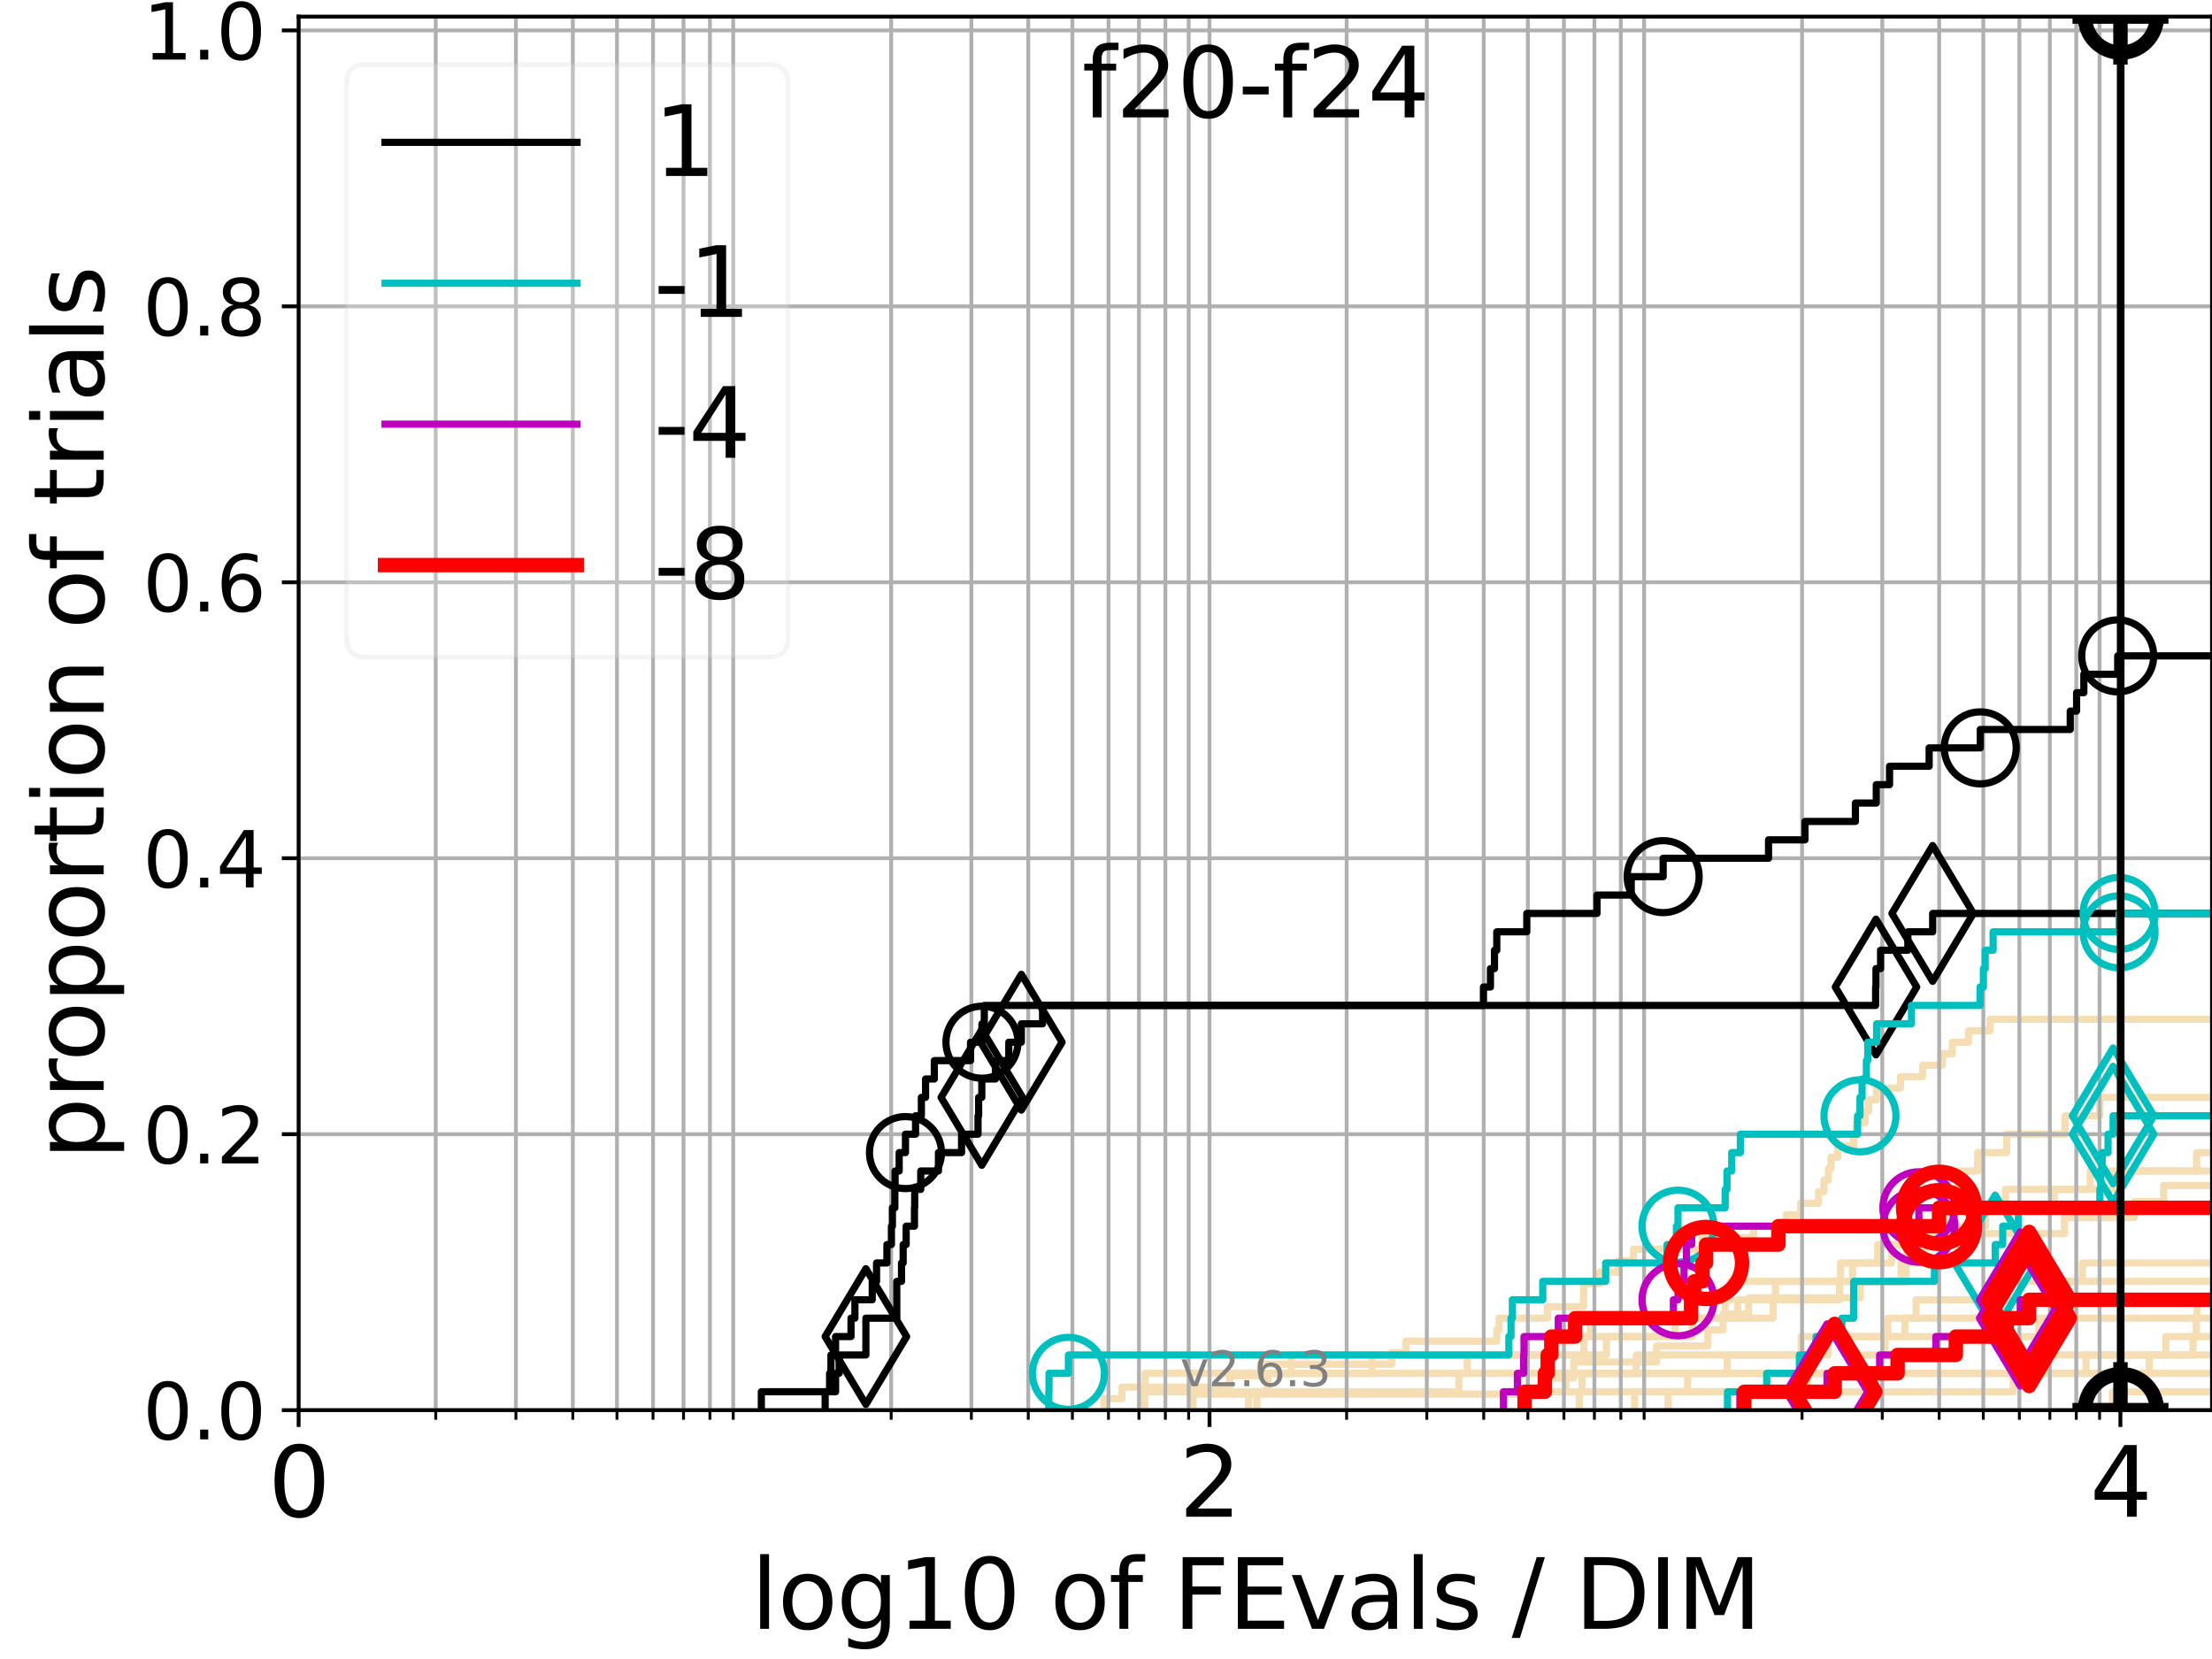 <?xml version="1.0" encoding="utf-8" standalone="no"?>
<!DOCTYPE svg PUBLIC "-//W3C//DTD SVG 1.1//EN"
  "http://www.w3.org/Graphics/SVG/1.1/DTD/svg11.dtd">
<svg height="345.6pt" version="1.1" viewBox="0 0 460.8 345.6" width="460.8pt" xmlns="http://www.w3.org/2000/svg" xmlns:xlink="http://www.w3.org/1999/xlink">
 <defs>
  <style type="text/css">*{stroke-linecap:butt;stroke-linejoin:round;}</style>
 </defs>
 <g id="figure_1">
  <g id="patch_1">
   <path d="M 0 345.6 
L 460.8 345.6 
L 460.8 0 
L 0 0 
z
" style="fill:#ffffff;"/>
  </g>
  <g id="axes_1">
   <g id="patch_2">
    <path d="M 62.208 293.76 
L 460.8 293.76 
L 460.8 3.456 
L 62.208 3.456 
z
" style="fill:#ffffff;"/>
   </g>
   <g id="line2d_1"/>
   <g id="line2d_2">
    <path clip-path="url(#p1903affbfe)" d="M 237.852 293.76 
L 237.852 289.928 
L 238.557 289.928 
L 238.557 286.095 
L 285.802 286.095 
L 285.802 282.263 
L 323.013 282.263 
L 323.013 278.43 
L 352.517 278.43 
L 352.517 274.598 
L 359.394 274.598 
L 359.394 270.766 
L 360.54 270.766 
L 360.54 266.933 
L 385.923 266.933 
L 385.923 263.101 
L 391.163 263.101 
L 391.163 259.268 
L 396.735 259.268 
L 396.735 255.436 
L 404.287 255.436 
L 404.287 251.604 
L 404.609 251.604 
L 404.609 247.771 
L 407.968 247.771 
L 407.968 243.939 
L 411.99 243.939 
L 411.99 240.106 
L 418.048 240.106 
L 418.048 236.274 
L 430.189 236.274 
L 430.189 232.442 
L 437.412 232.442 
L 437.412 228.609 
L 437.412 228.609 
L 437.412 228.609 
L 460.8 228.609 
" style="fill:none;stroke:#f5deb3;stroke-linecap:square;stroke-width:1.5;"/>
   </g>
   <g id="line2d_3"/>
   <g id="line2d_4"/>
   <g id="line2d_5">
    <path clip-path="url(#p1903affbfe)" d="M 340.514 293.76 
L 340.514 289.928 
L 376.547 289.928 
L 376.547 286.095 
L 386.807 286.095 
L 386.807 282.263 
L 392.693 282.263 
L 392.693 278.43 
L 424.742 278.43 
L 424.742 274.598 
L 461.8 274.598 
" style="fill:none;stroke:#f5deb3;stroke-linecap:square;stroke-width:1.5;"/>
   </g>
   <g id="line2d_6">
    <path clip-path="url(#p1903affbfe)" d="M 248.54 293.76 
L 248.54 290.418 
L 322.229 290.418 
L 322.229 287.076 
L 327.825 287.076 
L 327.825 283.733 
L 345.092 283.733 
L 345.092 280.391 
L 355.785 280.391 
L 355.785 277.049 
L 358.94 277.049 
L 358.94 273.707 
L 364.267 273.707 
L 364.267 270.365 
L 387.522 270.365 
L 387.522 267.022 
L 397.082 267.022 
L 397.082 263.68 
L 397.224 263.68 
L 397.224 260.338 
L 397.759 260.338 
L 397.759 256.996 
L 430.056 256.996 
L 430.056 253.654 
L 444.609 253.654 
L 444.609 250.311 
L 450.726 250.311 
L 450.726 246.969 
L 461.8 246.969 
" style="fill:none;stroke:#f5deb3;stroke-linecap:square;stroke-width:1.5;"/>
   </g>
   <g id="line2d_7">
    <path clip-path="url(#p1903affbfe)" d="M 318.13 293.76 
L 318.13 289.928 
L 419.402 289.928 
L 419.402 286.095 
L 419.402 286.095 
L 419.402 286.095 
L 460.8 286.095 
" style="fill:none;stroke:#f5deb3;stroke-linecap:square;stroke-width:1.5;"/>
   </g>
   <g id="line2d_8"/>
   <g id="line2d_9">
    <path clip-path="url(#p1903affbfe)" d="M 238.442 293.76 
L 238.442 289.928 
L 303.898 289.928 
L 303.898 286.095 
L 305.645 286.095 
L 305.645 282.263 
L 334.65 282.263 
L 334.65 278.43 
L 348.894 278.43 
L 348.894 274.598 
L 361.975 274.598 
L 361.975 270.766 
L 383.209 270.766 
L 383.209 266.933 
L 396.039 266.933 
L 396.039 263.101 
L 400.833 263.101 
L 400.833 259.268 
L 401.987 259.268 
L 401.987 255.436 
L 413.646 255.436 
L 413.646 251.604 
L 417.775 251.604 
L 417.775 247.771 
L 435.43 247.771 
L 435.43 243.939 
L 435.43 243.939 
L 435.43 243.939 
L 460.8 243.939 
" style="fill:none;stroke:#f5deb3;stroke-linecap:square;stroke-width:1.5;"/>
   </g>
   <g id="line2d_10"/>
   <g id="line2d_11">
    <path clip-path="url(#p1903affbfe)" d="M 347.497 293.76 
L 347.497 289.928 
L 351.56 289.928 
L 351.56 286.095 
L 434.567 286.095 
L 434.567 282.263 
L 456.853 282.263 
L 456.853 278.43 
L 461.8 278.43 
" style="fill:none;stroke:#f5deb3;stroke-linecap:square;stroke-width:1.5;"/>
   </g>
   <g id="line2d_12"/>
   <g id="line2d_13">
    <path clip-path="url(#p1903affbfe)" d="M 229.943 293.76 
L 229.943 291.365 
L 233.735 291.365 
L 233.735 288.97 
L 256.19 288.97 
L 256.19 286.574 
L 262.568 286.574 
L 262.568 284.179 
L 289.917 284.179 
L 289.917 281.784 
L 292.883 281.784 
L 292.883 279.389 
L 311.797 279.389 
L 311.797 276.993 
L 312.293 276.993 
L 312.293 274.598 
L 322.343 274.598 
L 322.343 272.203 
L 329.889 272.203 
L 329.889 269.808 
L 329.939 269.808 
L 329.939 267.412 
L 333.213 267.412 
L 333.213 265.017 
L 337.133 265.017 
L 337.133 262.622 
L 340.292 262.622 
L 340.292 260.227 
L 354.56 260.227 
L 354.56 257.831 
L 365.32 257.831 
L 365.32 255.436 
L 372.094 255.436 
L 372.094 253.041 
L 375.106 253.041 
L 375.106 250.646 
L 378.837 250.646 
L 378.837 248.25 
L 379.956 248.25 
L 379.956 245.855 
L 380.884 245.855 
L 380.884 243.46 
L 381.427 243.46 
L 381.427 241.065 
L 382.83 241.065 
L 382.83 238.669 
L 386.147 238.669 
L 386.147 236.274 
L 386.725 236.274 
L 386.725 233.879 
L 388.541 233.879 
L 388.541 231.484 
L 389.276 231.484 
L 389.276 229.088 
L 390.917 229.088 
L 390.917 226.693 
L 395.885 226.693 
L 395.885 224.298 
L 400.511 224.298 
L 400.511 221.903 
L 404.609 221.903 
L 404.609 219.507 
L 406.69 219.507 
L 406.69 217.112 
L 410.076 217.112 
L 410.076 214.717 
L 414.562 214.717 
L 414.562 212.322 
L 414.562 212.322 
L 414.562 212.322 
L 460.8 212.322 
" style="fill:none;stroke:#f5deb3;stroke-linecap:square;stroke-width:1.5;"/>
   </g>
   <g id="line2d_14">
    <path clip-path="url(#p1903affbfe)" d="M 440.069 293.76 
L 440.069 289.928 
L 446.754 289.928 
L 446.754 286.095 
L 447.733 286.095 
L 447.733 282.263 
L 451.173 282.263 
L 451.173 278.43 
L 457.542 278.43 
L 457.542 274.598 
L 457.695 274.598 
L 457.695 270.766 
L 461.098 270.766 
L 461.098 266.933 
L 461.8 266.933 
" style="fill:none;stroke:#f5deb3;stroke-linecap:square;stroke-width:1.5;"/>
   </g>
   <g id="line2d_15"/>
   <g id="line2d_16">
    <path clip-path="url(#p1903affbfe)" d="M 260.082 293.76 
L 260.082 289.928 
L 263.985 289.928 
L 263.985 286.095 
L 340.887 286.095 
L 340.887 282.263 
L 380.815 282.263 
L 380.815 278.43 
L 393.244 278.43 
L 393.244 274.598 
L 399.152 274.598 
L 399.152 270.766 
L 417.048 270.766 
L 417.048 266.933 
L 433.809 266.933 
L 433.809 263.101 
L 433.809 263.101 
L 433.809 263.101 
L 460.8 263.101 
" style="fill:none;stroke:#f5deb3;stroke-linecap:square;stroke-width:1.5;"/>
   </g>
   <g id="line2d_17">
    <path clip-path="url(#p1903affbfe)" d="M 442.306 293.76 
L 442.306 289.928 
L 461.8 289.928 
" style="fill:none;stroke:#f5deb3;stroke-linecap:square;stroke-width:1.5;"/>
   </g>
   <g id="line2d_18">
    <path clip-path="url(#p1903affbfe)" d="M 261.837 293.76 
L 261.837 289.928 
L 264.162 289.928 
L 264.162 286.095 
L 269 286.095 
L 269 282.263 
L 329.954 282.263 
L 329.954 278.43 
L 331.296 278.43 
L 331.296 274.598 
L 369.366 274.598 
L 369.366 270.766 
L 369.861 270.766 
L 369.861 266.933 
L 383.429 266.933 
L 383.429 263.101 
L 394.045 263.101 
L 394.045 259.268 
L 397.749 259.268 
L 397.749 255.436 
L 406.255 255.436 
L 406.255 251.604 
L 427.946 251.604 
L 427.946 247.771 
L 440.612 247.771 
L 440.612 243.939 
L 457.597 243.939 
L 457.597 240.106 
L 457.597 240.106 
L 457.597 240.106 
L 460.8 240.106 
" style="fill:none;stroke:#f5deb3;stroke-linecap:square;stroke-width:1.5;"/>
   </g>
   <g id="line2d_19">
    <path clip-path="url(#p1903affbfe)" d="M 329.009 293.76 
L 329.009 289.928 
L 329.59 289.928 
L 329.59 286.095 
L 425.746 286.095 
L 425.746 282.263 
L 461.8 282.263 
" style="fill:none;stroke:#f5deb3;stroke-linecap:square;stroke-width:1.5;"/>
   </g>
   <g id="line2d_20">
    <path clip-path="url(#p1903affbfe)" d="M 318.326 293.76 
L 318.326 289.928 
L 326.192 289.928 
L 326.192 286.095 
L 359.815 286.095 
L 359.815 282.263 
L 375.213 282.263 
L 375.213 278.43 
L 396.808 278.43 
L 396.808 274.598 
L 413.062 274.598 
L 413.062 270.766 
L 427.032 270.766 
L 427.032 266.933 
L 427.032 266.933 
L 427.032 266.933 
L 460.8 266.933 
" style="fill:none;stroke:#f5deb3;stroke-linecap:square;stroke-width:1.5;"/>
   </g>
   <g id="matplotlib.axis_1">
    <g id="xtick_1">
     <g id="line2d_21">
      <path clip-path="url(#p1903affbfe)" d="M 62.208 293.76 
L 62.208 3.456 
" style="fill:none;stroke:#b0b0b0;stroke-linecap:square;stroke-width:0.8;"/>
     </g>
     <g id="line2d_22">
      <defs>
       <path d="M 0 0 
L 0 3.5 
" id="m95cec28b2b" style="stroke:#000000;stroke-width:0.8;"/>
      </defs>
      <g>
       <use style="stroke:#000000;stroke-width:0.8;" x="62.208" xlink:href="#m95cec28b2b" y="293.76"/>
      </g>
     </g>
     <g id="text_1">
      <!-- 0 -->
      <g transform="translate(55.846 315.957)scale(0.2 -0.2)">
       <defs>
        <path d="M 2034 4250 
Q 1547 4250 1301 3770 
Q 1056 3291 1056 2328 
Q 1056 1369 1301 889 
Q 1547 409 2034 409 
Q 2525 409 2770 889 
Q 3016 1369 3016 2328 
Q 3016 3291 2770 3770 
Q 2525 4250 2034 4250 
z
M 2034 4750 
Q 2819 4750 3233 4129 
Q 3647 3509 3647 2328 
Q 3647 1150 3233 529 
Q 2819 -91 2034 -91 
Q 1250 -91 836 529 
Q 422 1150 422 2328 
Q 422 3509 836 4129 
Q 1250 4750 2034 4750 
z
" id="DejaVuSans-30" transform="scale(0.016)"/>
       </defs>
       <use xlink:href="#DejaVuSans-30"/>
      </g>
     </g>
    </g>
    <g id="xtick_2">
     <g id="line2d_23">
      <path clip-path="url(#p1903affbfe)" d="M 251.964 293.76 
L 251.964 3.456 
" style="fill:none;stroke:#b0b0b0;stroke-linecap:square;stroke-width:0.8;"/>
     </g>
     <g id="line2d_24">
      <g>
       <use style="stroke:#000000;stroke-width:0.8;" x="251.964" xlink:href="#m95cec28b2b" y="293.76"/>
      </g>
     </g>
     <g id="text_2">
      <!-- 2 -->
      <g transform="translate(245.602 315.957)scale(0.2 -0.2)">
       <defs>
        <path d="M 1228 531 
L 3431 531 
L 3431 0 
L 469 0 
L 469 531 
Q 828 903 1448 1529 
Q 2069 2156 2228 2338 
Q 2531 2678 2651 2914 
Q 2772 3150 2772 3378 
Q 2772 3750 2511 3984 
Q 2250 4219 1831 4219 
Q 1534 4219 1204 4116 
Q 875 4013 500 3803 
L 500 4441 
Q 881 4594 1212 4672 
Q 1544 4750 1819 4750 
Q 2544 4750 2975 4387 
Q 3406 4025 3406 3419 
Q 3406 3131 3298 2873 
Q 3191 2616 2906 2266 
Q 2828 2175 2409 1742 
Q 1991 1309 1228 531 
z
" id="DejaVuSans-32" transform="scale(0.016)"/>
       </defs>
       <use xlink:href="#DejaVuSans-32"/>
      </g>
     </g>
    </g>
    <g id="xtick_3">
     <g id="line2d_25">
      <path clip-path="url(#p1903affbfe)" d="M 441.72 293.76 
L 441.72 3.456 
" style="fill:none;stroke:#b0b0b0;stroke-linecap:square;stroke-width:0.8;"/>
     </g>
     <g id="line2d_26">
      <g>
       <use style="stroke:#000000;stroke-width:0.8;" x="441.72" xlink:href="#m95cec28b2b" y="293.76"/>
      </g>
     </g>
     <g id="text_3">
      <!-- 4 -->
      <g transform="translate(435.358 315.957)scale(0.2 -0.2)">
       <defs>
        <path d="M 2419 4116 
L 825 1625 
L 2419 1625 
L 2419 4116 
z
M 2253 4666 
L 3047 4666 
L 3047 1625 
L 3713 1625 
L 3713 1100 
L 3047 1100 
L 3047 0 
L 2419 0 
L 2419 1100 
L 313 1100 
L 313 1709 
L 2253 4666 
z
" id="DejaVuSans-34" transform="scale(0.016)"/>
       </defs>
       <use xlink:href="#DejaVuSans-34"/>
      </g>
     </g>
    </g>
    <g id="xtick_4">
     <g id="line2d_27">
      <path clip-path="url(#p1903affbfe)" d="M 90.769 293.76 
L 90.769 3.456 
" style="fill:none;stroke:#b0b0b0;stroke-linecap:square;stroke-width:0.8;"/>
     </g>
     <g id="line2d_28">
      <defs>
       <path d="M 0 0 
L 0 2 
" id="m7c3885ee87" style="stroke:#000000;stroke-width:0.6;"/>
      </defs>
      <g>
       <use style="stroke:#000000;stroke-width:0.6;" x="90.769" xlink:href="#m7c3885ee87" y="293.76"/>
      </g>
     </g>
    </g>
    <g id="xtick_5">
     <g id="line2d_29">
      <path clip-path="url(#p1903affbfe)" d="M 107.476 293.76 
L 107.476 3.456 
" style="fill:none;stroke:#b0b0b0;stroke-linecap:square;stroke-width:0.8;"/>
     </g>
     <g id="line2d_30">
      <g>
       <use style="stroke:#000000;stroke-width:0.6;" x="107.476" xlink:href="#m7c3885ee87" y="293.76"/>
      </g>
     </g>
    </g>
    <g id="xtick_6">
     <g id="line2d_31">
      <path clip-path="url(#p1903affbfe)" d="M 119.33 293.76 
L 119.33 3.456 
" style="fill:none;stroke:#b0b0b0;stroke-linecap:square;stroke-width:0.8;"/>
     </g>
     <g id="line2d_32">
      <g>
       <use style="stroke:#000000;stroke-width:0.6;" x="119.33" xlink:href="#m7c3885ee87" y="293.76"/>
      </g>
     </g>
    </g>
    <g id="xtick_7">
     <g id="line2d_33">
      <path clip-path="url(#p1903affbfe)" d="M 128.525 293.76 
L 128.525 3.456 
" style="fill:none;stroke:#b0b0b0;stroke-linecap:square;stroke-width:0.8;"/>
     </g>
     <g id="line2d_34">
      <g>
       <use style="stroke:#000000;stroke-width:0.6;" x="128.525" xlink:href="#m7c3885ee87" y="293.76"/>
      </g>
     </g>
    </g>
    <g id="xtick_8">
     <g id="line2d_35">
      <path clip-path="url(#p1903affbfe)" d="M 136.037 293.76 
L 136.037 3.456 
" style="fill:none;stroke:#b0b0b0;stroke-linecap:square;stroke-width:0.8;"/>
     </g>
     <g id="line2d_36">
      <g>
       <use style="stroke:#000000;stroke-width:0.6;" x="136.037" xlink:href="#m7c3885ee87" y="293.76"/>
      </g>
     </g>
    </g>
    <g id="xtick_9">
     <g id="line2d_37">
      <path clip-path="url(#p1903affbfe)" d="M 142.389 293.76 
L 142.389 3.456 
" style="fill:none;stroke:#b0b0b0;stroke-linecap:square;stroke-width:0.8;"/>
     </g>
     <g id="line2d_38">
      <g>
       <use style="stroke:#000000;stroke-width:0.6;" x="142.389" xlink:href="#m7c3885ee87" y="293.76"/>
      </g>
     </g>
    </g>
    <g id="xtick_10">
     <g id="line2d_39">
      <path clip-path="url(#p1903affbfe)" d="M 147.891 293.76 
L 147.891 3.456 
" style="fill:none;stroke:#b0b0b0;stroke-linecap:square;stroke-width:0.8;"/>
     </g>
     <g id="line2d_40">
      <g>
       <use style="stroke:#000000;stroke-width:0.6;" x="147.891" xlink:href="#m7c3885ee87" y="293.76"/>
      </g>
     </g>
    </g>
    <g id="xtick_11">
     <g id="line2d_41">
      <path clip-path="url(#p1903affbfe)" d="M 152.745 293.76 
L 152.745 3.456 
" style="fill:none;stroke:#b0b0b0;stroke-linecap:square;stroke-width:0.8;"/>
     </g>
     <g id="line2d_42">
      <g>
       <use style="stroke:#000000;stroke-width:0.6;" x="152.745" xlink:href="#m7c3885ee87" y="293.76"/>
      </g>
     </g>
    </g>
    <g id="xtick_12">
     <g id="line2d_43">
      <path clip-path="url(#p1903affbfe)" d="M 185.647 293.76 
L 185.647 3.456 
" style="fill:none;stroke:#b0b0b0;stroke-linecap:square;stroke-width:0.8;"/>
     </g>
     <g id="line2d_44">
      <g>
       <use style="stroke:#000000;stroke-width:0.6;" x="185.647" xlink:href="#m7c3885ee87" y="293.76"/>
      </g>
     </g>
    </g>
    <g id="xtick_13">
     <g id="line2d_45">
      <path clip-path="url(#p1903affbfe)" d="M 202.354 293.76 
L 202.354 3.456 
" style="fill:none;stroke:#b0b0b0;stroke-linecap:square;stroke-width:0.8;"/>
     </g>
     <g id="line2d_46">
      <g>
       <use style="stroke:#000000;stroke-width:0.6;" x="202.354" xlink:href="#m7c3885ee87" y="293.76"/>
      </g>
     </g>
    </g>
    <g id="xtick_14">
     <g id="line2d_47">
      <path clip-path="url(#p1903affbfe)" d="M 214.208 293.76 
L 214.208 3.456 
" style="fill:none;stroke:#b0b0b0;stroke-linecap:square;stroke-width:0.8;"/>
     </g>
     <g id="line2d_48">
      <g>
       <use style="stroke:#000000;stroke-width:0.6;" x="214.208" xlink:href="#m7c3885ee87" y="293.76"/>
      </g>
     </g>
    </g>
    <g id="xtick_15">
     <g id="line2d_49">
      <path clip-path="url(#p1903affbfe)" d="M 223.403 293.76 
L 223.403 3.456 
" style="fill:none;stroke:#b0b0b0;stroke-linecap:square;stroke-width:0.8;"/>
     </g>
     <g id="line2d_50">
      <g>
       <use style="stroke:#000000;stroke-width:0.6;" x="223.403" xlink:href="#m7c3885ee87" y="293.76"/>
      </g>
     </g>
    </g>
    <g id="xtick_16">
     <g id="line2d_51">
      <path clip-path="url(#p1903affbfe)" d="M 230.916 293.76 
L 230.916 3.456 
" style="fill:none;stroke:#b0b0b0;stroke-linecap:square;stroke-width:0.8;"/>
     </g>
     <g id="line2d_52">
      <g>
       <use style="stroke:#000000;stroke-width:0.6;" x="230.916" xlink:href="#m7c3885ee87" y="293.76"/>
      </g>
     </g>
    </g>
    <g id="xtick_17">
     <g id="line2d_53">
      <path clip-path="url(#p1903affbfe)" d="M 237.267 293.76 
L 237.267 3.456 
" style="fill:none;stroke:#b0b0b0;stroke-linecap:square;stroke-width:0.8;"/>
     </g>
     <g id="line2d_54">
      <g>
       <use style="stroke:#000000;stroke-width:0.6;" x="237.267" xlink:href="#m7c3885ee87" y="293.76"/>
      </g>
     </g>
    </g>
    <g id="xtick_18">
     <g id="line2d_55">
      <path clip-path="url(#p1903affbfe)" d="M 242.769 293.76 
L 242.769 3.456 
" style="fill:none;stroke:#b0b0b0;stroke-linecap:square;stroke-width:0.8;"/>
     </g>
     <g id="line2d_56">
      <g>
       <use style="stroke:#000000;stroke-width:0.6;" x="242.769" xlink:href="#m7c3885ee87" y="293.76"/>
      </g>
     </g>
    </g>
    <g id="xtick_19">
     <g id="line2d_57">
      <path clip-path="url(#p1903affbfe)" d="M 247.623 293.76 
L 247.623 3.456 
" style="fill:none;stroke:#b0b0b0;stroke-linecap:square;stroke-width:0.8;"/>
     </g>
     <g id="line2d_58">
      <g>
       <use style="stroke:#000000;stroke-width:0.6;" x="247.623" xlink:href="#m7c3885ee87" y="293.76"/>
      </g>
     </g>
    </g>
    <g id="xtick_20">
     <g id="line2d_59">
      <path clip-path="url(#p1903affbfe)" d="M 280.525 293.76 
L 280.525 3.456 
" style="fill:none;stroke:#b0b0b0;stroke-linecap:square;stroke-width:0.8;"/>
     </g>
     <g id="line2d_60">
      <g>
       <use style="stroke:#000000;stroke-width:0.6;" x="280.525" xlink:href="#m7c3885ee87" y="293.76"/>
      </g>
     </g>
    </g>
    <g id="xtick_21">
     <g id="line2d_61">
      <path clip-path="url(#p1903affbfe)" d="M 297.232 293.76 
L 297.232 3.456 
" style="fill:none;stroke:#b0b0b0;stroke-linecap:square;stroke-width:0.8;"/>
     </g>
     <g id="line2d_62">
      <g>
       <use style="stroke:#000000;stroke-width:0.6;" x="297.232" xlink:href="#m7c3885ee87" y="293.76"/>
      </g>
     </g>
    </g>
    <g id="xtick_22">
     <g id="line2d_63">
      <path clip-path="url(#p1903affbfe)" d="M 309.086 293.76 
L 309.086 3.456 
" style="fill:none;stroke:#b0b0b0;stroke-linecap:square;stroke-width:0.8;"/>
     </g>
     <g id="line2d_64">
      <g>
       <use style="stroke:#000000;stroke-width:0.6;" x="309.086" xlink:href="#m7c3885ee87" y="293.76"/>
      </g>
     </g>
    </g>
    <g id="xtick_23">
     <g id="line2d_65">
      <path clip-path="url(#p1903affbfe)" d="M 318.281 293.76 
L 318.281 3.456 
" style="fill:none;stroke:#b0b0b0;stroke-linecap:square;stroke-width:0.8;"/>
     </g>
     <g id="line2d_66">
      <g>
       <use style="stroke:#000000;stroke-width:0.6;" x="318.281" xlink:href="#m7c3885ee87" y="293.76"/>
      </g>
     </g>
    </g>
    <g id="xtick_24">
     <g id="line2d_67">
      <path clip-path="url(#p1903affbfe)" d="M 325.794 293.76 
L 325.794 3.456 
" style="fill:none;stroke:#b0b0b0;stroke-linecap:square;stroke-width:0.8;"/>
     </g>
     <g id="line2d_68">
      <g>
       <use style="stroke:#000000;stroke-width:0.6;" x="325.794" xlink:href="#m7c3885ee87" y="293.76"/>
      </g>
     </g>
    </g>
    <g id="xtick_25">
     <g id="line2d_69">
      <path clip-path="url(#p1903affbfe)" d="M 332.145 293.76 
L 332.145 3.456 
" style="fill:none;stroke:#b0b0b0;stroke-linecap:square;stroke-width:0.8;"/>
     </g>
     <g id="line2d_70">
      <g>
       <use style="stroke:#000000;stroke-width:0.6;" x="332.145" xlink:href="#m7c3885ee87" y="293.76"/>
      </g>
     </g>
    </g>
    <g id="xtick_26">
     <g id="line2d_71">
      <path clip-path="url(#p1903affbfe)" d="M 337.648 293.76 
L 337.648 3.456 
" style="fill:none;stroke:#b0b0b0;stroke-linecap:square;stroke-width:0.8;"/>
     </g>
     <g id="line2d_72">
      <g>
       <use style="stroke:#000000;stroke-width:0.6;" x="337.648" xlink:href="#m7c3885ee87" y="293.76"/>
      </g>
     </g>
    </g>
    <g id="xtick_27">
     <g id="line2d_73">
      <path clip-path="url(#p1903affbfe)" d="M 342.501 293.76 
L 342.501 3.456 
" style="fill:none;stroke:#b0b0b0;stroke-linecap:square;stroke-width:0.8;"/>
     </g>
     <g id="line2d_74">
      <g>
       <use style="stroke:#000000;stroke-width:0.6;" x="342.501" xlink:href="#m7c3885ee87" y="293.76"/>
      </g>
     </g>
    </g>
    <g id="xtick_28">
     <g id="line2d_75">
      <path clip-path="url(#p1903affbfe)" d="M 375.403 293.76 
L 375.403 3.456 
" style="fill:none;stroke:#b0b0b0;stroke-linecap:square;stroke-width:0.8;"/>
     </g>
     <g id="line2d_76">
      <g>
       <use style="stroke:#000000;stroke-width:0.6;" x="375.403" xlink:href="#m7c3885ee87" y="293.76"/>
      </g>
     </g>
    </g>
    <g id="xtick_29">
     <g id="line2d_77">
      <path clip-path="url(#p1903affbfe)" d="M 392.111 293.76 
L 392.111 3.456 
" style="fill:none;stroke:#b0b0b0;stroke-linecap:square;stroke-width:0.8;"/>
     </g>
     <g id="line2d_78">
      <g>
       <use style="stroke:#000000;stroke-width:0.6;" x="392.111" xlink:href="#m7c3885ee87" y="293.76"/>
      </g>
     </g>
    </g>
    <g id="xtick_30">
     <g id="line2d_79">
      <path clip-path="url(#p1903affbfe)" d="M 403.964 293.76 
L 403.964 3.456 
" style="fill:none;stroke:#b0b0b0;stroke-linecap:square;stroke-width:0.8;"/>
     </g>
     <g id="line2d_80">
      <g>
       <use style="stroke:#000000;stroke-width:0.6;" x="403.964" xlink:href="#m7c3885ee87" y="293.76"/>
      </g>
     </g>
    </g>
    <g id="xtick_31">
     <g id="line2d_81">
      <path clip-path="url(#p1903affbfe)" d="M 413.159 293.76 
L 413.159 3.456 
" style="fill:none;stroke:#b0b0b0;stroke-linecap:square;stroke-width:0.8;"/>
     </g>
     <g id="line2d_82">
      <g>
       <use style="stroke:#000000;stroke-width:0.6;" x="413.159" xlink:href="#m7c3885ee87" y="293.76"/>
      </g>
     </g>
    </g>
    <g id="xtick_32">
     <g id="line2d_83">
      <path clip-path="url(#p1903affbfe)" d="M 420.672 293.76 
L 420.672 3.456 
" style="fill:none;stroke:#b0b0b0;stroke-linecap:square;stroke-width:0.8;"/>
     </g>
     <g id="line2d_84">
      <g>
       <use style="stroke:#000000;stroke-width:0.6;" x="420.672" xlink:href="#m7c3885ee87" y="293.76"/>
      </g>
     </g>
    </g>
    <g id="xtick_33">
     <g id="line2d_85">
      <path clip-path="url(#p1903affbfe)" d="M 427.023 293.76 
L 427.023 3.456 
" style="fill:none;stroke:#b0b0b0;stroke-linecap:square;stroke-width:0.8;"/>
     </g>
     <g id="line2d_86">
      <g>
       <use style="stroke:#000000;stroke-width:0.6;" x="427.023" xlink:href="#m7c3885ee87" y="293.76"/>
      </g>
     </g>
    </g>
    <g id="xtick_34">
     <g id="line2d_87">
      <path clip-path="url(#p1903affbfe)" d="M 432.526 293.76 
L 432.526 3.456 
" style="fill:none;stroke:#b0b0b0;stroke-linecap:square;stroke-width:0.8;"/>
     </g>
     <g id="line2d_88">
      <g>
       <use style="stroke:#000000;stroke-width:0.6;" x="432.526" xlink:href="#m7c3885ee87" y="293.76"/>
      </g>
     </g>
    </g>
    <g id="xtick_35">
     <g id="line2d_89">
      <path clip-path="url(#p1903affbfe)" d="M 437.379 293.76 
L 437.379 3.456 
" style="fill:none;stroke:#b0b0b0;stroke-linecap:square;stroke-width:0.8;"/>
     </g>
     <g id="line2d_90">
      <g>
       <use style="stroke:#000000;stroke-width:0.6;" x="437.379" xlink:href="#m7c3885ee87" y="293.76"/>
      </g>
     </g>
    </g>
    <g id="text_4">
     <!-- log10 of FEvals / DIM -->
     <g transform="translate(156.431 339.313)scale(0.2 -0.2)">
      <defs>
       <path d="M 603 4863 
L 1178 4863 
L 1178 0 
L 603 0 
L 603 4863 
z
" id="DejaVuSans-6c" transform="scale(0.016)"/>
       <path d="M 1959 3097 
Q 1497 3097 1228 2736 
Q 959 2375 959 1747 
Q 959 1119 1226 758 
Q 1494 397 1959 397 
Q 2419 397 2687 759 
Q 2956 1122 2956 1747 
Q 2956 2369 2687 2733 
Q 2419 3097 1959 3097 
z
M 1959 3584 
Q 2709 3584 3137 3096 
Q 3566 2609 3566 1747 
Q 3566 888 3137 398 
Q 2709 -91 1959 -91 
Q 1206 -91 779 398 
Q 353 888 353 1747 
Q 353 2609 779 3096 
Q 1206 3584 1959 3584 
z
" id="DejaVuSans-6f" transform="scale(0.016)"/>
       <path d="M 2906 1791 
Q 2906 2416 2648 2759 
Q 2391 3103 1925 3103 
Q 1463 3103 1205 2759 
Q 947 2416 947 1791 
Q 947 1169 1205 825 
Q 1463 481 1925 481 
Q 2391 481 2648 825 
Q 2906 1169 2906 1791 
z
M 3481 434 
Q 3481 -459 3084 -895 
Q 2688 -1331 1869 -1331 
Q 1566 -1331 1297 -1286 
Q 1028 -1241 775 -1147 
L 775 -588 
Q 1028 -725 1275 -790 
Q 1522 -856 1778 -856 
Q 2344 -856 2625 -561 
Q 2906 -266 2906 331 
L 2906 616 
Q 2728 306 2450 153 
Q 2172 0 1784 0 
Q 1141 0 747 490 
Q 353 981 353 1791 
Q 353 2603 747 3093 
Q 1141 3584 1784 3584 
Q 2172 3584 2450 3431 
Q 2728 3278 2906 2969 
L 2906 3500 
L 3481 3500 
L 3481 434 
z
" id="DejaVuSans-67" transform="scale(0.016)"/>
       <path d="M 794 531 
L 1825 531 
L 1825 4091 
L 703 3866 
L 703 4441 
L 1819 4666 
L 2450 4666 
L 2450 531 
L 3481 531 
L 3481 0 
L 794 0 
L 794 531 
z
" id="DejaVuSans-31" transform="scale(0.016)"/>
       <path id="DejaVuSans-20" transform="scale(0.016)"/>
       <path d="M 2375 4863 
L 2375 4384 
L 1825 4384 
Q 1516 4384 1395 4259 
Q 1275 4134 1275 3809 
L 1275 3500 
L 2222 3500 
L 2222 3053 
L 1275 3053 
L 1275 0 
L 697 0 
L 697 3053 
L 147 3053 
L 147 3500 
L 697 3500 
L 697 3744 
Q 697 4328 969 4595 
Q 1241 4863 1831 4863 
L 2375 4863 
z
" id="DejaVuSans-66" transform="scale(0.016)"/>
       <path d="M 628 4666 
L 3309 4666 
L 3309 4134 
L 1259 4134 
L 1259 2759 
L 3109 2759 
L 3109 2228 
L 1259 2228 
L 1259 0 
L 628 0 
L 628 4666 
z
" id="DejaVuSans-46" transform="scale(0.016)"/>
       <path d="M 628 4666 
L 3578 4666 
L 3578 4134 
L 1259 4134 
L 1259 2753 
L 3481 2753 
L 3481 2222 
L 1259 2222 
L 1259 531 
L 3634 531 
L 3634 0 
L 628 0 
L 628 4666 
z
" id="DejaVuSans-45" transform="scale(0.016)"/>
       <path d="M 191 3500 
L 800 3500 
L 1894 563 
L 2988 3500 
L 3597 3500 
L 2284 0 
L 1503 0 
L 191 3500 
z
" id="DejaVuSans-76" transform="scale(0.016)"/>
       <path d="M 2194 1759 
Q 1497 1759 1228 1600 
Q 959 1441 959 1056 
Q 959 750 1161 570 
Q 1363 391 1709 391 
Q 2188 391 2477 730 
Q 2766 1069 2766 1631 
L 2766 1759 
L 2194 1759 
z
M 3341 1997 
L 3341 0 
L 2766 0 
L 2766 531 
Q 2569 213 2275 61 
Q 1981 -91 1556 -91 
Q 1019 -91 701 211 
Q 384 513 384 1019 
Q 384 1609 779 1909 
Q 1175 2209 1959 2209 
L 2766 2209 
L 2766 2266 
Q 2766 2663 2505 2880 
Q 2244 3097 1772 3097 
Q 1472 3097 1187 3025 
Q 903 2953 641 2809 
L 641 3341 
Q 956 3463 1253 3523 
Q 1550 3584 1831 3584 
Q 2591 3584 2966 3190 
Q 3341 2797 3341 1997 
z
" id="DejaVuSans-61" transform="scale(0.016)"/>
       <path d="M 2834 3397 
L 2834 2853 
Q 2591 2978 2328 3040 
Q 2066 3103 1784 3103 
Q 1356 3103 1142 2972 
Q 928 2841 928 2578 
Q 928 2378 1081 2264 
Q 1234 2150 1697 2047 
L 1894 2003 
Q 2506 1872 2764 1633 
Q 3022 1394 3022 966 
Q 3022 478 2636 193 
Q 2250 -91 1575 -91 
Q 1294 -91 989 -36 
Q 684 19 347 128 
L 347 722 
Q 666 556 975 473 
Q 1284 391 1588 391 
Q 1994 391 2212 530 
Q 2431 669 2431 922 
Q 2431 1156 2273 1281 
Q 2116 1406 1581 1522 
L 1381 1569 
Q 847 1681 609 1914 
Q 372 2147 372 2553 
Q 372 3047 722 3315 
Q 1072 3584 1716 3584 
Q 2034 3584 2315 3537 
Q 2597 3491 2834 3397 
z
" id="DejaVuSans-73" transform="scale(0.016)"/>
       <path d="M 1625 4666 
L 2156 4666 
L 531 -594 
L 0 -594 
L 1625 4666 
z
" id="DejaVuSans-2f" transform="scale(0.016)"/>
       <path d="M 1259 4147 
L 1259 519 
L 2022 519 
Q 2988 519 3436 956 
Q 3884 1394 3884 2338 
Q 3884 3275 3436 3711 
Q 2988 4147 2022 4147 
L 1259 4147 
z
M 628 4666 
L 1925 4666 
Q 3281 4666 3915 4102 
Q 4550 3538 4550 2338 
Q 4550 1131 3912 565 
Q 3275 0 1925 0 
L 628 0 
L 628 4666 
z
" id="DejaVuSans-44" transform="scale(0.016)"/>
       <path d="M 628 4666 
L 1259 4666 
L 1259 0 
L 628 0 
L 628 4666 
z
" id="DejaVuSans-49" transform="scale(0.016)"/>
       <path d="M 628 4666 
L 1569 4666 
L 2759 1491 
L 3956 4666 
L 4897 4666 
L 4897 0 
L 4281 0 
L 4281 4097 
L 3078 897 
L 2444 897 
L 1241 4097 
L 1241 0 
L 628 0 
L 628 4666 
z
" id="DejaVuSans-4d" transform="scale(0.016)"/>
      </defs>
      <use xlink:href="#DejaVuSans-6c"/>
      <use x="27.783" xlink:href="#DejaVuSans-6f"/>
      <use x="88.965" xlink:href="#DejaVuSans-67"/>
      <use x="152.441" xlink:href="#DejaVuSans-31"/>
      <use x="216.064" xlink:href="#DejaVuSans-30"/>
      <use x="279.688" xlink:href="#DejaVuSans-20"/>
      <use x="311.475" xlink:href="#DejaVuSans-6f"/>
      <use x="372.656" xlink:href="#DejaVuSans-66"/>
      <use x="407.861" xlink:href="#DejaVuSans-20"/>
      <use x="439.648" xlink:href="#DejaVuSans-46"/>
      <use x="497.168" xlink:href="#DejaVuSans-45"/>
      <use x="560.352" xlink:href="#DejaVuSans-76"/>
      <use x="619.531" xlink:href="#DejaVuSans-61"/>
      <use x="680.811" xlink:href="#DejaVuSans-6c"/>
      <use x="708.594" xlink:href="#DejaVuSans-73"/>
      <use x="760.693" xlink:href="#DejaVuSans-20"/>
      <use x="792.48" xlink:href="#DejaVuSans-2f"/>
      <use x="826.172" xlink:href="#DejaVuSans-20"/>
      <use x="857.959" xlink:href="#DejaVuSans-44"/>
      <use x="934.961" xlink:href="#DejaVuSans-49"/>
      <use x="964.453" xlink:href="#DejaVuSans-4d"/>
     </g>
    </g>
   </g>
   <g id="matplotlib.axis_2">
    <g id="ytick_1">
     <g id="line2d_91">
      <path clip-path="url(#p1903affbfe)" d="M 62.208 293.76 
L 460.8 293.76 
" style="fill:none;stroke:#b0b0b0;stroke-linecap:square;stroke-width:0.8;"/>
     </g>
     <g id="line2d_92">
      <defs>
       <path d="M 0 0 
L -3.5 0 
" id="m8007bb0377" style="stroke:#000000;stroke-width:0.8;"/>
      </defs>
      <g>
       <use style="stroke:#000000;stroke-width:0.8;" x="62.208" xlink:href="#m8007bb0377" y="293.76"/>
      </g>
     </g>
     <g id="text_5">
      <!-- 0.0 -->
      <g transform="translate(29.763 299.839)scale(0.16 -0.16)">
       <defs>
        <path d="M 684 794 
L 1344 794 
L 1344 0 
L 684 0 
L 684 794 
z
" id="DejaVuSans-2e" transform="scale(0.016)"/>
       </defs>
       <use xlink:href="#DejaVuSans-30"/>
       <use x="63.623" xlink:href="#DejaVuSans-2e"/>
       <use x="95.41" xlink:href="#DejaVuSans-30"/>
      </g>
     </g>
    </g>
    <g id="ytick_2">
     <g id="line2d_93">
      <path clip-path="url(#p1903affbfe)" d="M 62.208 236.274 
L 460.8 236.274 
" style="fill:none;stroke:#b0b0b0;stroke-linecap:square;stroke-width:0.8;"/>
     </g>
     <g id="line2d_94">
      <g>
       <use style="stroke:#000000;stroke-width:0.8;" x="62.208" xlink:href="#m8007bb0377" y="236.274"/>
      </g>
     </g>
     <g id="text_6">
      <!-- 0.2 -->
      <g transform="translate(29.763 242.353)scale(0.16 -0.16)">
       <use xlink:href="#DejaVuSans-30"/>
       <use x="63.623" xlink:href="#DejaVuSans-2e"/>
       <use x="95.41" xlink:href="#DejaVuSans-32"/>
      </g>
     </g>
    </g>
    <g id="ytick_3">
     <g id="line2d_95">
      <path clip-path="url(#p1903affbfe)" d="M 62.208 178.788 
L 460.8 178.788 
" style="fill:none;stroke:#b0b0b0;stroke-linecap:square;stroke-width:0.8;"/>
     </g>
     <g id="line2d_96">
      <g>
       <use style="stroke:#000000;stroke-width:0.8;" x="62.208" xlink:href="#m8007bb0377" y="178.788"/>
      </g>
     </g>
     <g id="text_7">
      <!-- 0.4 -->
      <g transform="translate(29.763 184.867)scale(0.16 -0.16)">
       <use xlink:href="#DejaVuSans-30"/>
       <use x="63.623" xlink:href="#DejaVuSans-2e"/>
       <use x="95.41" xlink:href="#DejaVuSans-34"/>
      </g>
     </g>
    </g>
    <g id="ytick_4">
     <g id="line2d_97">
      <path clip-path="url(#p1903affbfe)" d="M 62.208 121.302 
L 460.8 121.302 
" style="fill:none;stroke:#b0b0b0;stroke-linecap:square;stroke-width:0.8;"/>
     </g>
     <g id="line2d_98">
      <g>
       <use style="stroke:#000000;stroke-width:0.8;" x="62.208" xlink:href="#m8007bb0377" y="121.302"/>
      </g>
     </g>
     <g id="text_8">
      <!-- 0.6 -->
      <g transform="translate(29.763 127.381)scale(0.16 -0.16)">
       <defs>
        <path d="M 2113 2584 
Q 1688 2584 1439 2293 
Q 1191 2003 1191 1497 
Q 1191 994 1439 701 
Q 1688 409 2113 409 
Q 2538 409 2786 701 
Q 3034 994 3034 1497 
Q 3034 2003 2786 2293 
Q 2538 2584 2113 2584 
z
M 3366 4563 
L 3366 3988 
Q 3128 4100 2886 4159 
Q 2644 4219 2406 4219 
Q 1781 4219 1451 3797 
Q 1122 3375 1075 2522 
Q 1259 2794 1537 2939 
Q 1816 3084 2150 3084 
Q 2853 3084 3261 2657 
Q 3669 2231 3669 1497 
Q 3669 778 3244 343 
Q 2819 -91 2113 -91 
Q 1303 -91 875 529 
Q 447 1150 447 2328 
Q 447 3434 972 4092 
Q 1497 4750 2381 4750 
Q 2619 4750 2861 4703 
Q 3103 4656 3366 4563 
z
" id="DejaVuSans-36" transform="scale(0.016)"/>
       </defs>
       <use xlink:href="#DejaVuSans-30"/>
       <use x="63.623" xlink:href="#DejaVuSans-2e"/>
       <use x="95.41" xlink:href="#DejaVuSans-36"/>
      </g>
     </g>
    </g>
    <g id="ytick_5">
     <g id="line2d_99">
      <path clip-path="url(#p1903affbfe)" d="M 62.208 63.816 
L 460.8 63.816 
" style="fill:none;stroke:#b0b0b0;stroke-linecap:square;stroke-width:0.8;"/>
     </g>
     <g id="line2d_100">
      <g>
       <use style="stroke:#000000;stroke-width:0.8;" x="62.208" xlink:href="#m8007bb0377" y="63.816"/>
      </g>
     </g>
     <g id="text_9">
      <!-- 0.8 -->
      <g transform="translate(29.763 69.895)scale(0.16 -0.16)">
       <defs>
        <path d="M 2034 2216 
Q 1584 2216 1326 1975 
Q 1069 1734 1069 1313 
Q 1069 891 1326 650 
Q 1584 409 2034 409 
Q 2484 409 2743 651 
Q 3003 894 3003 1313 
Q 3003 1734 2745 1975 
Q 2488 2216 2034 2216 
z
M 1403 2484 
Q 997 2584 770 2862 
Q 544 3141 544 3541 
Q 544 4100 942 4425 
Q 1341 4750 2034 4750 
Q 2731 4750 3128 4425 
Q 3525 4100 3525 3541 
Q 3525 3141 3298 2862 
Q 3072 2584 2669 2484 
Q 3125 2378 3379 2068 
Q 3634 1759 3634 1313 
Q 3634 634 3220 271 
Q 2806 -91 2034 -91 
Q 1263 -91 848 271 
Q 434 634 434 1313 
Q 434 1759 690 2068 
Q 947 2378 1403 2484 
z
M 1172 3481 
Q 1172 3119 1398 2916 
Q 1625 2713 2034 2713 
Q 2441 2713 2670 2916 
Q 2900 3119 2900 3481 
Q 2900 3844 2670 4047 
Q 2441 4250 2034 4250 
Q 1625 4250 1398 4047 
Q 1172 3844 1172 3481 
z
" id="DejaVuSans-38" transform="scale(0.016)"/>
       </defs>
       <use xlink:href="#DejaVuSans-30"/>
       <use x="63.623" xlink:href="#DejaVuSans-2e"/>
       <use x="95.41" xlink:href="#DejaVuSans-38"/>
      </g>
     </g>
    </g>
    <g id="ytick_6">
     <g id="line2d_101">
      <path clip-path="url(#p1903affbfe)" d="M 62.208 6.33 
L 460.8 6.33 
" style="fill:none;stroke:#b0b0b0;stroke-linecap:square;stroke-width:0.8;"/>
     </g>
     <g id="line2d_102">
      <g>
       <use style="stroke:#000000;stroke-width:0.8;" x="62.208" xlink:href="#m8007bb0377" y="6.33"/>
      </g>
     </g>
     <g id="text_10">
      <!-- 1.0 -->
      <g transform="translate(29.763 12.409)scale(0.16 -0.16)">
       <use xlink:href="#DejaVuSans-31"/>
       <use x="63.623" xlink:href="#DejaVuSans-2e"/>
       <use x="95.41" xlink:href="#DejaVuSans-30"/>
      </g>
     </g>
    </g>
    <g id="text_11">
     <!-- proportion of trials -->
     <g transform="translate(21.604 241.614)rotate(-90)scale(0.2 -0.2)">
      <defs>
       <path d="M 1159 525 
L 1159 -1331 
L 581 -1331 
L 581 3500 
L 1159 3500 
L 1159 2969 
Q 1341 3281 1617 3432 
Q 1894 3584 2278 3584 
Q 2916 3584 3314 3078 
Q 3713 2572 3713 1747 
Q 3713 922 3314 415 
Q 2916 -91 2278 -91 
Q 1894 -91 1617 61 
Q 1341 213 1159 525 
z
M 3116 1747 
Q 3116 2381 2855 2742 
Q 2594 3103 2138 3103 
Q 1681 3103 1420 2742 
Q 1159 2381 1159 1747 
Q 1159 1113 1420 752 
Q 1681 391 2138 391 
Q 2594 391 2855 752 
Q 3116 1113 3116 1747 
z
" id="DejaVuSans-70" transform="scale(0.016)"/>
       <path d="M 2631 2963 
Q 2534 3019 2420 3045 
Q 2306 3072 2169 3072 
Q 1681 3072 1420 2755 
Q 1159 2438 1159 1844 
L 1159 0 
L 581 0 
L 581 3500 
L 1159 3500 
L 1159 2956 
Q 1341 3275 1631 3429 
Q 1922 3584 2338 3584 
Q 2397 3584 2469 3576 
Q 2541 3569 2628 3553 
L 2631 2963 
z
" id="DejaVuSans-72" transform="scale(0.016)"/>
       <path d="M 1172 4494 
L 1172 3500 
L 2356 3500 
L 2356 3053 
L 1172 3053 
L 1172 1153 
Q 1172 725 1289 603 
Q 1406 481 1766 481 
L 2356 481 
L 2356 0 
L 1766 0 
Q 1100 0 847 248 
Q 594 497 594 1153 
L 594 3053 
L 172 3053 
L 172 3500 
L 594 3500 
L 594 4494 
L 1172 4494 
z
" id="DejaVuSans-74" transform="scale(0.016)"/>
       <path d="M 603 3500 
L 1178 3500 
L 1178 0 
L 603 0 
L 603 3500 
z
M 603 4863 
L 1178 4863 
L 1178 4134 
L 603 4134 
L 603 4863 
z
" id="DejaVuSans-69" transform="scale(0.016)"/>
       <path d="M 3513 2113 
L 3513 0 
L 2938 0 
L 2938 2094 
Q 2938 2591 2744 2837 
Q 2550 3084 2163 3084 
Q 1697 3084 1428 2787 
Q 1159 2491 1159 1978 
L 1159 0 
L 581 0 
L 581 3500 
L 1159 3500 
L 1159 2956 
Q 1366 3272 1645 3428 
Q 1925 3584 2291 3584 
Q 2894 3584 3203 3211 
Q 3513 2838 3513 2113 
z
" id="DejaVuSans-6e" transform="scale(0.016)"/>
      </defs>
      <use xlink:href="#DejaVuSans-70"/>
      <use x="63.477" xlink:href="#DejaVuSans-72"/>
      <use x="102.34" xlink:href="#DejaVuSans-6f"/>
      <use x="163.521" xlink:href="#DejaVuSans-70"/>
      <use x="226.998" xlink:href="#DejaVuSans-6f"/>
      <use x="288.18" xlink:href="#DejaVuSans-72"/>
      <use x="329.293" xlink:href="#DejaVuSans-74"/>
      <use x="368.502" xlink:href="#DejaVuSans-69"/>
      <use x="396.285" xlink:href="#DejaVuSans-6f"/>
      <use x="457.467" xlink:href="#DejaVuSans-6e"/>
      <use x="520.846" xlink:href="#DejaVuSans-20"/>
      <use x="552.633" xlink:href="#DejaVuSans-6f"/>
      <use x="613.814" xlink:href="#DejaVuSans-66"/>
      <use x="649.02" xlink:href="#DejaVuSans-20"/>
      <use x="680.807" xlink:href="#DejaVuSans-74"/>
      <use x="720.016" xlink:href="#DejaVuSans-72"/>
      <use x="761.129" xlink:href="#DejaVuSans-69"/>
      <use x="788.912" xlink:href="#DejaVuSans-61"/>
      <use x="850.191" xlink:href="#DejaVuSans-6c"/>
      <use x="877.975" xlink:href="#DejaVuSans-73"/>
     </g>
    </g>
   </g>
   <g id="line2d_103">
    <path clip-path="url(#p1903affbfe)" d="M 158.603 293.76 
L 158.603 289.928 
L 174.067 289.928 
L 174.067 286.095 
L 174.811 286.095 
L 174.811 282.263 
L 180.38 282.263 
L 180.38 278.43 
L 180.38 278.43 
L 180.38 274.598 
L 186.815 274.598 
L 186.815 270.766 
L 186.815 270.766 
L 186.815 266.933 
L 187.805 266.933 
L 187.805 263.101 
L 188.145 263.101 
L 188.145 259.268 
L 188.771 259.268 
L 188.771 255.436 
L 190.5 255.436 
L 190.5 251.604 
L 190.546 251.604 
L 190.546 247.771 
L 191.807 247.771 
L 191.807 243.939 
L 195.496 243.939 
L 195.496 240.106 
L 200.313 240.106 
L 200.313 236.274 
L 203.739 236.274 
L 203.739 232.442 
L 203.871 232.442 
L 203.871 228.609 
L 204.528 228.609 
L 204.528 224.777 
L 207.36 224.777 
L 207.36 220.944 
L 210.152 220.944 
L 210.152 217.112 
L 212.767 217.112 
L 212.767 213.28 
L 217.188 213.28 
L 217.188 209.447 
L 390.726 209.447 
L 390.726 205.615 
L 390.804 205.615 
L 390.804 201.782 
L 391.762 201.782 
L 391.762 197.95 
L 397.441 197.95 
L 397.441 194.118 
L 402.609 194.118 
L 402.609 190.285 
L 402.609 190.285 
L 402.609 190.285 
L 460.8 190.285 
" style="fill:none;stroke:#000000;stroke-linecap:square;stroke-width:1.5;"/>
   </g>
   <g id="line2d_104">
    <defs>
     <path d="M 0 14.142 
L 8.485 0 
L 0 -14.142 
L -8.485 0 
z
" id="m43271b87bb" style="stroke:#000000;stroke-linejoin:miter;stroke-width:1.5;"/>
    </defs>
    <g clip-path="url(#p1903affbfe)">
     <use style="fill-opacity:0;stroke:#000000;stroke-linejoin:miter;stroke-width:1.5;" x="180.38" xlink:href="#m43271b87bb" y="278.43"/>
     <use style="fill-opacity:0;stroke:#000000;stroke-linejoin:miter;stroke-width:1.5;" x="204.528" xlink:href="#m43271b87bb" y="228.609"/>
     <use style="fill-opacity:0;stroke:#000000;stroke-linejoin:miter;stroke-width:1.5;" x="212.767" xlink:href="#m43271b87bb" y="217.112"/>
     <use style="fill-opacity:0;stroke:#000000;stroke-linejoin:miter;stroke-width:1.5;" x="390.804" xlink:href="#m43271b87bb" y="205.615"/>
     <use style="fill-opacity:0;stroke:#000000;stroke-linejoin:miter;stroke-width:1.5;" x="402.609" xlink:href="#m43271b87bb" y="190.285"/>
    </g>
   </g>
   <g id="line2d_105">
    <path clip-path="url(#p1903affbfe)" style="fill:none;stroke:#000000;stroke-linecap:square;stroke-width:1.5;"/>
    <g clip-path="url(#p1903affbfe)">
     <use style="fill-opacity:0;stroke:#000000;stroke-linejoin:miter;stroke-width:1.5;" x="-1" xlink:href="#m43271b87bb" y="581.19"/>
     <use style="fill-opacity:0;stroke:#000000;stroke-linejoin:miter;stroke-width:1.5;" x="460.8" xlink:href="#m43271b87bb" y="581.19"/>
    </g>
   </g>
   <g id="line2d_106">
    <path clip-path="url(#p1903affbfe)" d="M 171.896 293.76 
L 171.896 289.928 
L 172.82 289.928 
L 172.82 286.095 
L 173.101 286.095 
L 173.101 282.263 
L 174.067 282.263 
L 174.067 278.43 
L 177.281 278.43 
L 177.281 274.598 
L 178.093 274.598 
L 178.093 270.766 
L 181.704 270.766 
L 181.704 266.933 
L 182.602 266.933 
L 182.602 263.101 
L 184.762 263.101 
L 184.762 259.268 
L 185.699 259.268 
L 185.699 255.436 
L 185.904 255.436 
L 185.904 251.604 
L 186.413 251.604 
L 186.413 247.771 
L 186.463 247.771 
L 186.463 243.939 
L 187.313 243.939 
L 187.313 240.106 
L 188.627 240.106 
L 188.627 236.274 
L 190.729 236.274 
L 190.729 232.442 
L 191.94 232.442 
L 191.94 228.609 
L 192.815 228.609 
L 192.815 224.777 
L 194.635 224.777 
L 194.635 220.944 
L 202.182 220.944 
L 202.182 217.112 
L 204.561 217.112 
L 204.561 213.28 
L 205.046 213.28 
L 205.046 209.447 
L 309.032 209.447 
L 309.032 205.615 
L 310.486 205.615 
L 310.486 201.782 
L 311.329 201.782 
L 311.329 197.95 
L 311.807 197.95 
L 311.807 194.118 
L 318.06 194.118 
L 318.06 190.285 
L 332.686 190.285 
L 332.686 186.453 
L 339.813 186.453 
L 339.813 182.621 
L 346.467 182.621 
L 346.467 178.788 
L 368.418 178.788 
L 368.418 174.956 
L 376.01 174.956 
L 376.01 171.123 
L 386.515 171.123 
L 386.515 167.291 
L 390.865 167.291 
L 390.865 163.459 
L 393.628 163.459 
L 393.628 159.626 
L 401.877 159.626 
L 401.877 155.794 
L 412.525 155.794 
L 412.525 151.961 
L 431.27 151.961 
L 431.27 148.129 
L 432.593 148.129 
L 432.593 144.297 
L 434.106 144.297 
L 434.106 140.464 
L 441.158 140.464 
L 441.158 136.632 
L 441.158 136.632 
L 441.158 136.632 
L 460.8 136.632 
" style="fill:none;stroke:#000000;stroke-linecap:square;stroke-width:1.5;"/>
   </g>
   <g id="line2d_107">
    <defs>
     <path d="M 0 7.5 
C 1.989 7.5 3.897 6.71 5.303 5.303 
C 6.71 3.897 7.5 1.989 7.5 0 
C 7.5 -1.989 6.71 -3.897 5.303 -5.303 
C 3.897 -6.71 1.989 -7.5 0 -7.5 
C -1.989 -7.5 -3.897 -6.71 -5.303 -5.303 
C -6.71 -3.897 -7.5 -1.989 -7.5 0 
C -7.5 1.989 -6.71 3.897 -5.303 5.303 
C -3.897 6.71 -1.989 7.5 0 7.5 
z
" id="mf93b7c8e52" style="stroke:#000000;stroke-width:1.5;"/>
    </defs>
    <g clip-path="url(#p1903affbfe)">
     <use style="fill-opacity:0;stroke:#000000;stroke-width:1.5;" x="188.627" xlink:href="#mf93b7c8e52" y="240.106"/>
     <use style="fill-opacity:0;stroke:#000000;stroke-width:1.5;" x="204.561" xlink:href="#mf93b7c8e52" y="217.112"/>
     <use style="fill-opacity:0;stroke:#000000;stroke-width:1.5;" x="346.467" xlink:href="#mf93b7c8e52" y="182.621"/>
     <use style="fill-opacity:0;stroke:#000000;stroke-width:1.5;" x="412.525" xlink:href="#mf93b7c8e52" y="155.794"/>
     <use style="fill-opacity:0;stroke:#000000;stroke-width:1.5;" x="441.158" xlink:href="#mf93b7c8e52" y="136.632"/>
    </g>
   </g>
   <g id="line2d_108">
    <path clip-path="url(#p1903affbfe)" style="fill:none;stroke:#000000;stroke-linecap:square;stroke-width:1.5;"/>
   </g>
   <g id="line2d_109">
    <path clip-path="url(#p1903affbfe)" d="M 359.874 293.76 
L 359.874 289.928 
L 368.039 289.928 
L 368.039 286.095 
L 374.852 286.095 
L 374.852 282.263 
L 378.324 282.263 
L 378.324 278.43 
L 383.694 278.43 
L 383.694 274.598 
L 386.13 274.598 
L 386.13 270.766 
L 386.161 270.766 
L 386.161 266.933 
L 402.978 266.933 
L 402.978 263.101 
L 415.636 263.101 
L 415.636 259.268 
L 417.208 259.268 
L 417.208 255.436 
L 420.469 255.436 
L 420.469 251.604 
L 437.443 251.604 
L 437.443 247.771 
L 437.64 247.771 
L 437.64 243.939 
L 437.94 243.939 
L 437.94 240.106 
L 439.145 240.106 
L 439.145 236.274 
L 440.201 236.274 
L 440.201 232.442 
L 440.201 232.442 
L 440.201 232.442 
L 460.8 232.442 
" style="fill:none;stroke:#00bfbf;stroke-linecap:square;stroke-width:1.5;"/>
   </g>
   <g id="line2d_110">
    <defs>
     <path d="M 0 14.142 
L 8.485 0 
L 0 -14.142 
L -8.485 0 
z
" id="mfbf42112b9" style="stroke:#00bfbf;stroke-linejoin:miter;stroke-width:1.5;"/>
    </defs>
    <g clip-path="url(#p1903affbfe)">
     <use style="fill-opacity:0;stroke:#00bfbf;stroke-linejoin:miter;stroke-width:1.5;" x="415.636" xlink:href="#mfbf42112b9" y="263.101"/>
     <use style="fill-opacity:0;stroke:#00bfbf;stroke-linejoin:miter;stroke-width:1.5;" x="440.201" xlink:href="#mfbf42112b9" y="236.274"/>
     <use style="fill-opacity:0;stroke:#00bfbf;stroke-linejoin:miter;stroke-width:1.5;" x="440.201" xlink:href="#mfbf42112b9" y="232.442"/>
    </g>
   </g>
   <g id="line2d_111">
    <path clip-path="url(#p1903affbfe)" style="fill:none;stroke:#00bfbf;stroke-linecap:square;stroke-width:1.5;"/>
    <g clip-path="url(#p1903affbfe)">
     <use style="fill-opacity:0;stroke:#00bfbf;stroke-linejoin:miter;stroke-width:1.5;" x="-1" xlink:href="#mfbf42112b9" y="581.19"/>
     <use style="fill-opacity:0;stroke:#00bfbf;stroke-linejoin:miter;stroke-width:1.5;" x="460.8" xlink:href="#mfbf42112b9" y="581.19"/>
    </g>
   </g>
   <g id="line2d_112">
    <path clip-path="url(#p1903affbfe)" d="M 218.485 293.76 
L 218.485 289.928 
L 218.532 289.928 
L 218.532 286.095 
L 222.571 286.095 
L 222.571 282.263 
L 314.32 282.263 
L 314.32 278.43 
L 314.769 278.43 
L 314.769 274.598 
L 315.06 274.598 
L 315.06 270.766 
L 321.383 270.766 
L 321.383 266.933 
L 334.495 266.933 
L 334.495 263.101 
L 347.283 263.101 
L 347.283 259.268 
L 349.231 259.268 
L 349.231 255.436 
L 349.556 255.436 
L 349.556 251.604 
L 359.387 251.604 
L 359.387 247.771 
L 359.766 247.771 
L 359.766 243.939 
L 360.746 243.939 
L 360.746 240.106 
L 362.546 240.106 
L 362.546 236.274 
L 386.958 236.274 
L 386.958 232.442 
L 387.469 232.442 
L 387.469 228.609 
L 387.904 228.609 
L 387.904 224.777 
L 388.801 224.777 
L 388.801 220.944 
L 389.086 220.944 
L 389.086 217.112 
L 390.934 217.112 
L 390.934 213.28 
L 398.196 213.28 
L 398.196 209.447 
L 412.482 209.447 
L 412.482 205.615 
L 413.179 205.615 
L 413.179 201.782 
L 413.556 201.782 
L 413.556 197.95 
L 415.203 197.95 
L 415.203 194.118 
L 441.443 194.118 
L 441.443 190.285 
L 441.443 190.285 
L 441.443 190.285 
L 460.8 190.285 
" style="fill:none;stroke:#00bfbf;stroke-linecap:square;stroke-width:1.5;"/>
   </g>
   <g id="line2d_113">
    <defs>
     <path d="M 0 7.5 
C 1.989 7.5 3.897 6.71 5.303 5.303 
C 6.71 3.897 7.5 1.989 7.5 0 
C 7.5 -1.989 6.71 -3.897 5.303 -5.303 
C 3.897 -6.71 1.989 -7.5 0 -7.5 
C -1.989 -7.5 -3.897 -6.71 -5.303 -5.303 
C -6.71 -3.897 -7.5 -1.989 -7.5 0 
C -7.5 1.989 -6.71 3.897 -5.303 5.303 
C -3.897 6.71 -1.989 7.5 0 7.5 
z
" id="m682527140d" style="stroke:#00bfbf;stroke-width:1.5;"/>
    </defs>
    <g clip-path="url(#p1903affbfe)">
     <use style="fill-opacity:0;stroke:#00bfbf;stroke-width:1.5;" x="222.571" xlink:href="#m682527140d" y="286.095"/>
     <use style="fill-opacity:0;stroke:#00bfbf;stroke-width:1.5;" x="349.556" xlink:href="#m682527140d" y="255.436"/>
     <use style="fill-opacity:0;stroke:#00bfbf;stroke-width:1.5;" x="387.469" xlink:href="#m682527140d" y="232.442"/>
     <use style="fill-opacity:0;stroke:#00bfbf;stroke-width:1.5;" x="441.443" xlink:href="#m682527140d" y="194.118"/>
     <use style="fill-opacity:0;stroke:#00bfbf;stroke-width:1.5;" x="441.443" xlink:href="#m682527140d" y="190.285"/>
    </g>
   </g>
   <g id="line2d_114">
    <path clip-path="url(#p1903affbfe)" style="fill:none;stroke:#00bfbf;stroke-linecap:square;stroke-width:1.5;"/>
   </g>
   <g id="line2d_115">
    <path clip-path="url(#p1903affbfe)" d="M 362.446 293.76 
L 362.446 289.928 
L 380.604 289.928 
L 380.604 286.095 
L 391.565 286.095 
L 391.565 282.263 
L 403.273 282.263 
L 403.273 278.43 
L 416.035 278.43 
L 416.035 274.598 
L 420.847 274.598 
L 420.847 270.766 
L 420.847 270.766 
L 420.847 270.766 
L 460.8 270.766 
" style="fill:none;stroke:#bf00bf;stroke-linecap:square;stroke-width:1.5;"/>
   </g>
   <g id="line2d_116">
    <defs>
     <path d="M 0 14.142 
L 8.485 0 
L 0 -14.142 
L -8.485 0 
z
" id="mca7dc45481" style="stroke:#bf00bf;stroke-linejoin:miter;stroke-width:1.5;"/>
    </defs>
    <g clip-path="url(#p1903affbfe)">
     <use style="fill-opacity:0;stroke:#bf00bf;stroke-linejoin:miter;stroke-width:1.5;" x="380.604" xlink:href="#mca7dc45481" y="289.928"/>
     <use style="fill-opacity:0;stroke:#bf00bf;stroke-linejoin:miter;stroke-width:1.5;" x="420.847" xlink:href="#mca7dc45481" y="274.598"/>
     <use style="fill-opacity:0;stroke:#bf00bf;stroke-linejoin:miter;stroke-width:1.5;" x="420.847" xlink:href="#mca7dc45481" y="270.766"/>
    </g>
   </g>
   <g id="line2d_117">
    <path clip-path="url(#p1903affbfe)" style="fill:none;stroke:#bf00bf;stroke-linecap:square;stroke-width:1.5;"/>
    <g clip-path="url(#p1903affbfe)">
     <use style="fill-opacity:0;stroke:#bf00bf;stroke-linejoin:miter;stroke-width:1.5;" x="-1" xlink:href="#mca7dc45481" y="581.19"/>
     <use style="fill-opacity:0;stroke:#bf00bf;stroke-linejoin:miter;stroke-width:1.5;" x="460.8" xlink:href="#mca7dc45481" y="581.19"/>
    </g>
   </g>
   <g id="line2d_118">
    <path clip-path="url(#p1903affbfe)" d="M 313.189 293.76 
L 313.189 289.928 
L 316.102 289.928 
L 316.102 286.095 
L 317.407 286.095 
L 317.407 282.263 
L 317.478 282.263 
L 317.478 278.43 
L 324.618 278.43 
L 324.618 274.598 
L 348.597 274.598 
L 348.597 270.766 
L 349.565 270.766 
L 349.565 266.933 
L 350.811 266.933 
L 350.811 263.101 
L 351.325 263.101 
L 351.325 259.268 
L 352.408 259.268 
L 352.408 255.436 
L 399.743 255.436 
L 399.743 251.604 
L 399.743 251.604 
L 399.743 251.604 
L 460.8 251.604 
" style="fill:none;stroke:#bf00bf;stroke-linecap:square;stroke-width:1.5;"/>
   </g>
   <g id="line2d_119">
    <defs>
     <path d="M 0 7.5 
C 1.989 7.5 3.897 6.71 5.303 5.303 
C 6.71 3.897 7.5 1.989 7.5 0 
C 7.5 -1.989 6.71 -3.897 5.303 -5.303 
C 3.897 -6.71 1.989 -7.5 0 -7.5 
C -1.989 -7.5 -3.897 -6.71 -5.303 -5.303 
C -6.71 -3.897 -7.5 -1.989 -7.5 0 
C -7.5 1.989 -6.71 3.897 -5.303 5.303 
C -3.897 6.71 -1.989 7.5 0 7.5 
z
" id="mc1a4d96a2e" style="stroke:#bf00bf;stroke-width:1.5;"/>
    </defs>
    <g clip-path="url(#p1903affbfe)">
     <use style="fill-opacity:0;stroke:#bf00bf;stroke-width:1.5;" x="349.565" xlink:href="#mc1a4d96a2e" y="270.766"/>
     <use style="fill-opacity:0;stroke:#bf00bf;stroke-width:1.5;" x="399.743" xlink:href="#mc1a4d96a2e" y="255.436"/>
     <use style="fill-opacity:0;stroke:#bf00bf;stroke-width:1.5;" x="399.743" xlink:href="#mc1a4d96a2e" y="251.604"/>
    </g>
   </g>
   <g id="line2d_120">
    <path clip-path="url(#p1903affbfe)" style="fill:none;stroke:#bf00bf;stroke-linecap:square;stroke-width:1.5;"/>
   </g>
   <g id="line2d_121">
    <path clip-path="url(#p1903affbfe)" d="M 363.377 293.76 
L 363.377 289.928 
L 382.198 289.928 
L 382.198 286.095 
L 395.304 286.095 
L 395.304 282.263 
L 407.44 282.263 
L 407.44 278.43 
L 418.038 278.43 
L 418.038 274.598 
L 422.697 274.598 
L 422.697 270.766 
L 422.697 270.766 
L 422.697 270.766 
L 460.8 270.766 
" style="fill:none;stroke:#ff0000;stroke-linecap:square;stroke-width:3;"/>
   </g>
   <g id="line2d_122">
    <defs>
     <path d="M 0 14.142 
L 8.485 0 
L 0 -14.142 
L -8.485 0 
z
" id="m966a0b002e" style="stroke:#ff0000;stroke-linejoin:miter;stroke-width:3;"/>
    </defs>
    <g clip-path="url(#p1903affbfe)">
     <use style="fill-opacity:0;stroke:#ff0000;stroke-linejoin:miter;stroke-width:3;" x="382.198" xlink:href="#m966a0b002e" y="289.928"/>
     <use style="fill-opacity:0;stroke:#ff0000;stroke-linejoin:miter;stroke-width:3;" x="422.697" xlink:href="#m966a0b002e" y="274.598"/>
     <use style="fill-opacity:0;stroke:#ff0000;stroke-linejoin:miter;stroke-width:3;" x="422.697" xlink:href="#m966a0b002e" y="270.766"/>
    </g>
   </g>
   <g id="line2d_123">
    <path clip-path="url(#p1903affbfe)" style="fill:none;stroke:#ff0000;stroke-linecap:square;stroke-width:3;"/>
    <g clip-path="url(#p1903affbfe)">
     <use style="fill-opacity:0;stroke:#ff0000;stroke-linejoin:miter;stroke-width:3;" x="-1" xlink:href="#m966a0b002e" y="581.19"/>
     <use style="fill-opacity:0;stroke:#ff0000;stroke-linejoin:miter;stroke-width:3;" x="460.8" xlink:href="#m966a0b002e" y="581.19"/>
    </g>
   </g>
   <g id="line2d_124">
    <path clip-path="url(#p1903affbfe)" d="M 317.598 293.76 
L 317.598 289.928 
L 321.826 289.928 
L 321.826 286.095 
L 322.412 286.095 
L 322.412 282.263 
L 323.165 282.263 
L 323.165 278.43 
L 328.139 278.43 
L 328.139 274.598 
L 352.276 274.598 
L 352.276 270.766 
L 352.921 270.766 
L 352.921 266.933 
L 354.666 266.933 
L 354.666 263.101 
L 355.405 263.101 
L 355.405 259.268 
L 370.493 259.268 
L 370.493 255.436 
L 403.94 255.436 
L 403.94 251.604 
L 403.94 251.604 
L 403.94 251.604 
L 460.8 251.604 
" style="fill:none;stroke:#ff0000;stroke-linecap:square;stroke-width:3;"/>
   </g>
   <g id="line2d_125">
    <defs>
     <path d="M 0 7.5 
C 1.989 7.5 3.897 6.71 5.303 5.303 
C 6.71 3.897 7.5 1.989 7.5 0 
C 7.5 -1.989 6.71 -3.897 5.303 -5.303 
C 3.897 -6.71 1.989 -7.5 0 -7.5 
C -1.989 -7.5 -3.897 -6.71 -5.303 -5.303 
C -6.71 -3.897 -7.5 -1.989 -7.5 0 
C -7.5 1.989 -6.71 3.897 -5.303 5.303 
C -3.897 6.71 -1.989 7.5 0 7.5 
z
" id="m1cc04d6a65" style="stroke:#ff0000;stroke-width:3;"/>
    </defs>
    <g clip-path="url(#p1903affbfe)">
     <use style="fill-opacity:0;stroke:#ff0000;stroke-width:3;" x="355.405" xlink:href="#m1cc04d6a65" y="263.101"/>
     <use style="fill-opacity:0;stroke:#ff0000;stroke-width:3;" x="403.94" xlink:href="#m1cc04d6a65" y="255.436"/>
     <use style="fill-opacity:0;stroke:#ff0000;stroke-width:3;" x="403.94" xlink:href="#m1cc04d6a65" y="251.604"/>
    </g>
   </g>
   <g id="line2d_126">
    <path clip-path="url(#p1903affbfe)" style="fill:none;stroke:#ff0000;stroke-linecap:square;stroke-width:3;"/>
   </g>
   <g id="line2d_127">
    <path clip-path="url(#p1903affbfe)" d="M 441.732 293.76 
L 441.732 3.456 
" style="fill:none;stroke:#000000;stroke-linecap:square;stroke-width:1.5;"/>
    <defs>
     <path d="M -10 0 
L 10 0 
M 0 10 
L 0 -10 
" id="mad2ef6c8ce" style="stroke:#000000;stroke-width:3;"/>
    </defs>
    <g clip-path="url(#p1903affbfe)">
     <use style="stroke:#000000;stroke-width:3;" x="441.732" xlink:href="#mad2ef6c8ce" y="293.76"/>
     <use style="stroke:#000000;stroke-width:3;" x="441.732" xlink:href="#mad2ef6c8ce" y="3.456"/>
    </g>
   </g>
   <g id="line2d_128">
    <path clip-path="url(#p1903affbfe)" d="M 441.819 293.76 
L 441.819 3.456 
" style="fill:none;stroke:#000000;stroke-linecap:square;stroke-width:1.5;"/>
    <defs>
     <path d="M 0 7.5 
C 1.989 7.5 3.897 6.71 5.303 5.303 
C 6.71 3.897 7.5 1.989 7.5 0 
C 7.5 -1.989 6.71 -3.897 5.303 -5.303 
C 3.897 -6.71 1.989 -7.5 0 -7.5 
C -1.989 -7.5 -3.897 -6.71 -5.303 -5.303 
C -6.71 -3.897 -7.5 -1.989 -7.5 0 
C -7.5 1.989 -6.71 3.897 -5.303 5.303 
C -3.897 6.71 -1.989 7.5 0 7.5 
z
" id="meb2e0a0a06" style="stroke:#000000;stroke-width:3;"/>
    </defs>
    <g clip-path="url(#p1903affbfe)">
     <use style="fill-opacity:0;stroke:#000000;stroke-width:3;" x="441.819" xlink:href="#meb2e0a0a06" y="293.76"/>
     <use style="fill-opacity:0;stroke:#000000;stroke-width:3;" x="441.819" xlink:href="#meb2e0a0a06" y="3.456"/>
    </g>
   </g>
   <g id="patch_3">
    <path d="M 62.208 293.76 
L 62.208 3.456 
" style="fill:none;stroke:#000000;stroke-linecap:square;stroke-linejoin:miter;stroke-width:0.8;"/>
   </g>
   <g id="patch_4">
    <path d="M 460.8 293.76 
L 460.8 3.456 
" style="fill:none;stroke:#000000;stroke-linecap:square;stroke-linejoin:miter;stroke-width:0.8;"/>
   </g>
   <g id="patch_5">
    <path d="M 62.208 293.76 
L 460.8 293.76 
" style="fill:none;stroke:#000000;stroke-linecap:square;stroke-linejoin:miter;stroke-width:0.8;"/>
   </g>
   <g id="patch_6">
    <path d="M 62.208 3.456 
L 460.8 3.456 
" style="fill:none;stroke:#000000;stroke-linecap:square;stroke-linejoin:miter;stroke-width:0.8;"/>
   </g>
   <g id="text_12">
    <!-- f20-f24 -->
    <g transform="translate(225.406 24.459)scale(0.2 -0.2)">
     <defs>
      <path d="M 313 2009 
L 1997 2009 
L 1997 1497 
L 313 1497 
L 313 2009 
z
" id="DejaVuSans-2d" transform="scale(0.016)"/>
     </defs>
     <use xlink:href="#DejaVuSans-66"/>
     <use x="35.205" xlink:href="#DejaVuSans-32"/>
     <use x="98.828" xlink:href="#DejaVuSans-30"/>
     <use x="162.451" xlink:href="#DejaVuSans-2d"/>
     <use x="198.535" xlink:href="#DejaVuSans-66"/>
     <use x="233.74" xlink:href="#DejaVuSans-32"/>
     <use x="297.363" xlink:href="#DejaVuSans-34"/>
    </g>
   </g>
   <g id="text_13">
    <!-- absolute targets -->
    <g transform="translate(62.208 603.418)scale(0.14 -0.14)">
     <defs>
      <path d="M 3116 1747 
Q 3116 2381 2855 2742 
Q 2594 3103 2138 3103 
Q 1681 3103 1420 2742 
Q 1159 2381 1159 1747 
Q 1159 1113 1420 752 
Q 1681 391 2138 391 
Q 2594 391 2855 752 
Q 3116 1113 3116 1747 
z
M 1159 2969 
Q 1341 3281 1617 3432 
Q 1894 3584 2278 3584 
Q 2916 3584 3314 3078 
Q 3713 2572 3713 1747 
Q 3713 922 3314 415 
Q 2916 -91 2278 -91 
Q 1894 -91 1617 61 
Q 1341 213 1159 525 
L 1159 0 
L 581 0 
L 581 4863 
L 1159 4863 
L 1159 2969 
z
" id="DejaVuSans-62" transform="scale(0.016)"/>
      <path d="M 544 1381 
L 544 3500 
L 1119 3500 
L 1119 1403 
Q 1119 906 1312 657 
Q 1506 409 1894 409 
Q 2359 409 2629 706 
Q 2900 1003 2900 1516 
L 2900 3500 
L 3475 3500 
L 3475 0 
L 2900 0 
L 2900 538 
Q 2691 219 2414 64 
Q 2138 -91 1772 -91 
Q 1169 -91 856 284 
Q 544 659 544 1381 
z
M 1991 3584 
L 1991 3584 
z
" id="DejaVuSans-75" transform="scale(0.016)"/>
      <path d="M 3597 1894 
L 3597 1613 
L 953 1613 
Q 991 1019 1311 708 
Q 1631 397 2203 397 
Q 2534 397 2845 478 
Q 3156 559 3463 722 
L 3463 178 
Q 3153 47 2828 -22 
Q 2503 -91 2169 -91 
Q 1331 -91 842 396 
Q 353 884 353 1716 
Q 353 2575 817 3079 
Q 1281 3584 2069 3584 
Q 2775 3584 3186 3129 
Q 3597 2675 3597 1894 
z
M 3022 2063 
Q 3016 2534 2758 2815 
Q 2500 3097 2075 3097 
Q 1594 3097 1305 2825 
Q 1016 2553 972 2059 
L 3022 2063 
z
" id="DejaVuSans-65" transform="scale(0.016)"/>
     </defs>
     <use xlink:href="#DejaVuSans-61"/>
     <use x="61.279" xlink:href="#DejaVuSans-62"/>
     <use x="124.756" xlink:href="#DejaVuSans-73"/>
     <use x="176.855" xlink:href="#DejaVuSans-6f"/>
     <use x="238.037" xlink:href="#DejaVuSans-6c"/>
     <use x="265.82" xlink:href="#DejaVuSans-75"/>
     <use x="329.199" xlink:href="#DejaVuSans-74"/>
     <use x="368.408" xlink:href="#DejaVuSans-65"/>
     <use x="429.932" xlink:href="#DejaVuSans-20"/>
     <use x="461.719" xlink:href="#DejaVuSans-74"/>
     <use x="500.928" xlink:href="#DejaVuSans-61"/>
     <use x="562.207" xlink:href="#DejaVuSans-72"/>
     <use x="601.57" xlink:href="#DejaVuSans-67"/>
     <use x="665.047" xlink:href="#DejaVuSans-65"/>
     <use x="726.57" xlink:href="#DejaVuSans-74"/>
     <use x="765.779" xlink:href="#DejaVuSans-73"/>
    </g>
   </g>
   <g id="text_14">
    <!-- v2.6.3 -->
    <g style="fill:#808080;" transform="translate(245.823 288.777)scale(0.1 -0.1)">
     <defs>
      <path d="M 2597 2516 
Q 3050 2419 3304 2112 
Q 3559 1806 3559 1356 
Q 3559 666 3084 287 
Q 2609 -91 1734 -91 
Q 1441 -91 1130 -33 
Q 819 25 488 141 
L 488 750 
Q 750 597 1062 519 
Q 1375 441 1716 441 
Q 2309 441 2620 675 
Q 2931 909 2931 1356 
Q 2931 1769 2642 2001 
Q 2353 2234 1838 2234 
L 1294 2234 
L 1294 2753 
L 1863 2753 
Q 2328 2753 2575 2939 
Q 2822 3125 2822 3475 
Q 2822 3834 2567 4026 
Q 2313 4219 1838 4219 
Q 1578 4219 1281 4162 
Q 984 4106 628 3988 
L 628 4550 
Q 988 4650 1302 4700 
Q 1616 4750 1894 4750 
Q 2613 4750 3031 4423 
Q 3450 4097 3450 3541 
Q 3450 3153 3228 2886 
Q 3006 2619 2597 2516 
z
" id="DejaVuSans-33" transform="scale(0.016)"/>
     </defs>
     <use xlink:href="#DejaVuSans-76"/>
     <use x="59.18" xlink:href="#DejaVuSans-32"/>
     <use x="122.803" xlink:href="#DejaVuSans-2e"/>
     <use x="154.59" xlink:href="#DejaVuSans-36"/>
     <use x="218.213" xlink:href="#DejaVuSans-2e"/>
     <use x="250" xlink:href="#DejaVuSans-33"/>
    </g>
   </g>
   <g id="legend_1">
    <g id="patch_7">
     <path d="M 76.208 136.881 
L 160.149 136.881 
Q 164.149 136.881 164.149 132.881 
L 164.149 17.456 
Q 164.149 13.456 160.149 13.456 
L 76.208 13.456 
Q 72.208 13.456 72.208 17.456 
L 72.208 132.881 
Q 72.208 136.881 76.208 136.881 
z
" style="fill:#ffffff;opacity:0.2;stroke:#cccccc;stroke-linejoin:miter;"/>
    </g>
    <g id="line2d_129">
     <path d="M 80.208 29.653 
L 120.208 29.653 
" style="fill:none;stroke:#000000;stroke-linecap:square;stroke-width:1.5;"/>
    </g>
    <g id="line2d_130"/>
    <g id="text_15">
     <!-- 1 -->
     <g transform="translate(136.208 36.653)scale(0.2 -0.2)">
      <use xlink:href="#DejaVuSans-31"/>
     </g>
    </g>
    <g id="line2d_131">
     <path d="M 80.208 59.009 
L 120.208 59.009 
" style="fill:none;stroke:#00bfbf;stroke-linecap:square;stroke-width:1.5;"/>
    </g>
    <g id="line2d_132"/>
    <g id="text_16">
     <!-- -1 -->
     <g transform="translate(136.208 66.009)scale(0.2 -0.2)">
      <use xlink:href="#DejaVuSans-2d"/>
      <use x="36.084" xlink:href="#DejaVuSans-31"/>
     </g>
    </g>
    <g id="line2d_133">
     <path d="M 80.208 88.365 
L 120.208 88.365 
" style="fill:none;stroke:#bf00bf;stroke-linecap:square;stroke-width:1.5;"/>
    </g>
    <g id="line2d_134"/>
    <g id="text_17">
     <!-- -4 -->
     <g transform="translate(136.208 95.365)scale(0.2 -0.2)">
      <use xlink:href="#DejaVuSans-2d"/>
      <use x="36.084" xlink:href="#DejaVuSans-34"/>
     </g>
    </g>
    <g id="line2d_135">
     <path d="M 80.208 117.722 
L 120.208 117.722 
" style="fill:none;stroke:#ff0000;stroke-linecap:square;stroke-width:3;"/>
    </g>
    <g id="line2d_136"/>
    <g id="text_18">
     <!-- -8 -->
     <g transform="translate(136.208 124.722)scale(0.2 -0.2)">
      <use xlink:href="#DejaVuSans-2d"/>
      <use x="36.084" xlink:href="#DejaVuSans-38"/>
     </g>
    </g>
   </g>
  </g>
 </g>
 <defs>
  <clipPath id="p1903affbfe">
   <rect height="290.304" width="398.592" x="62.208" y="3.456"/>
  </clipPath>
 </defs>
</svg>
